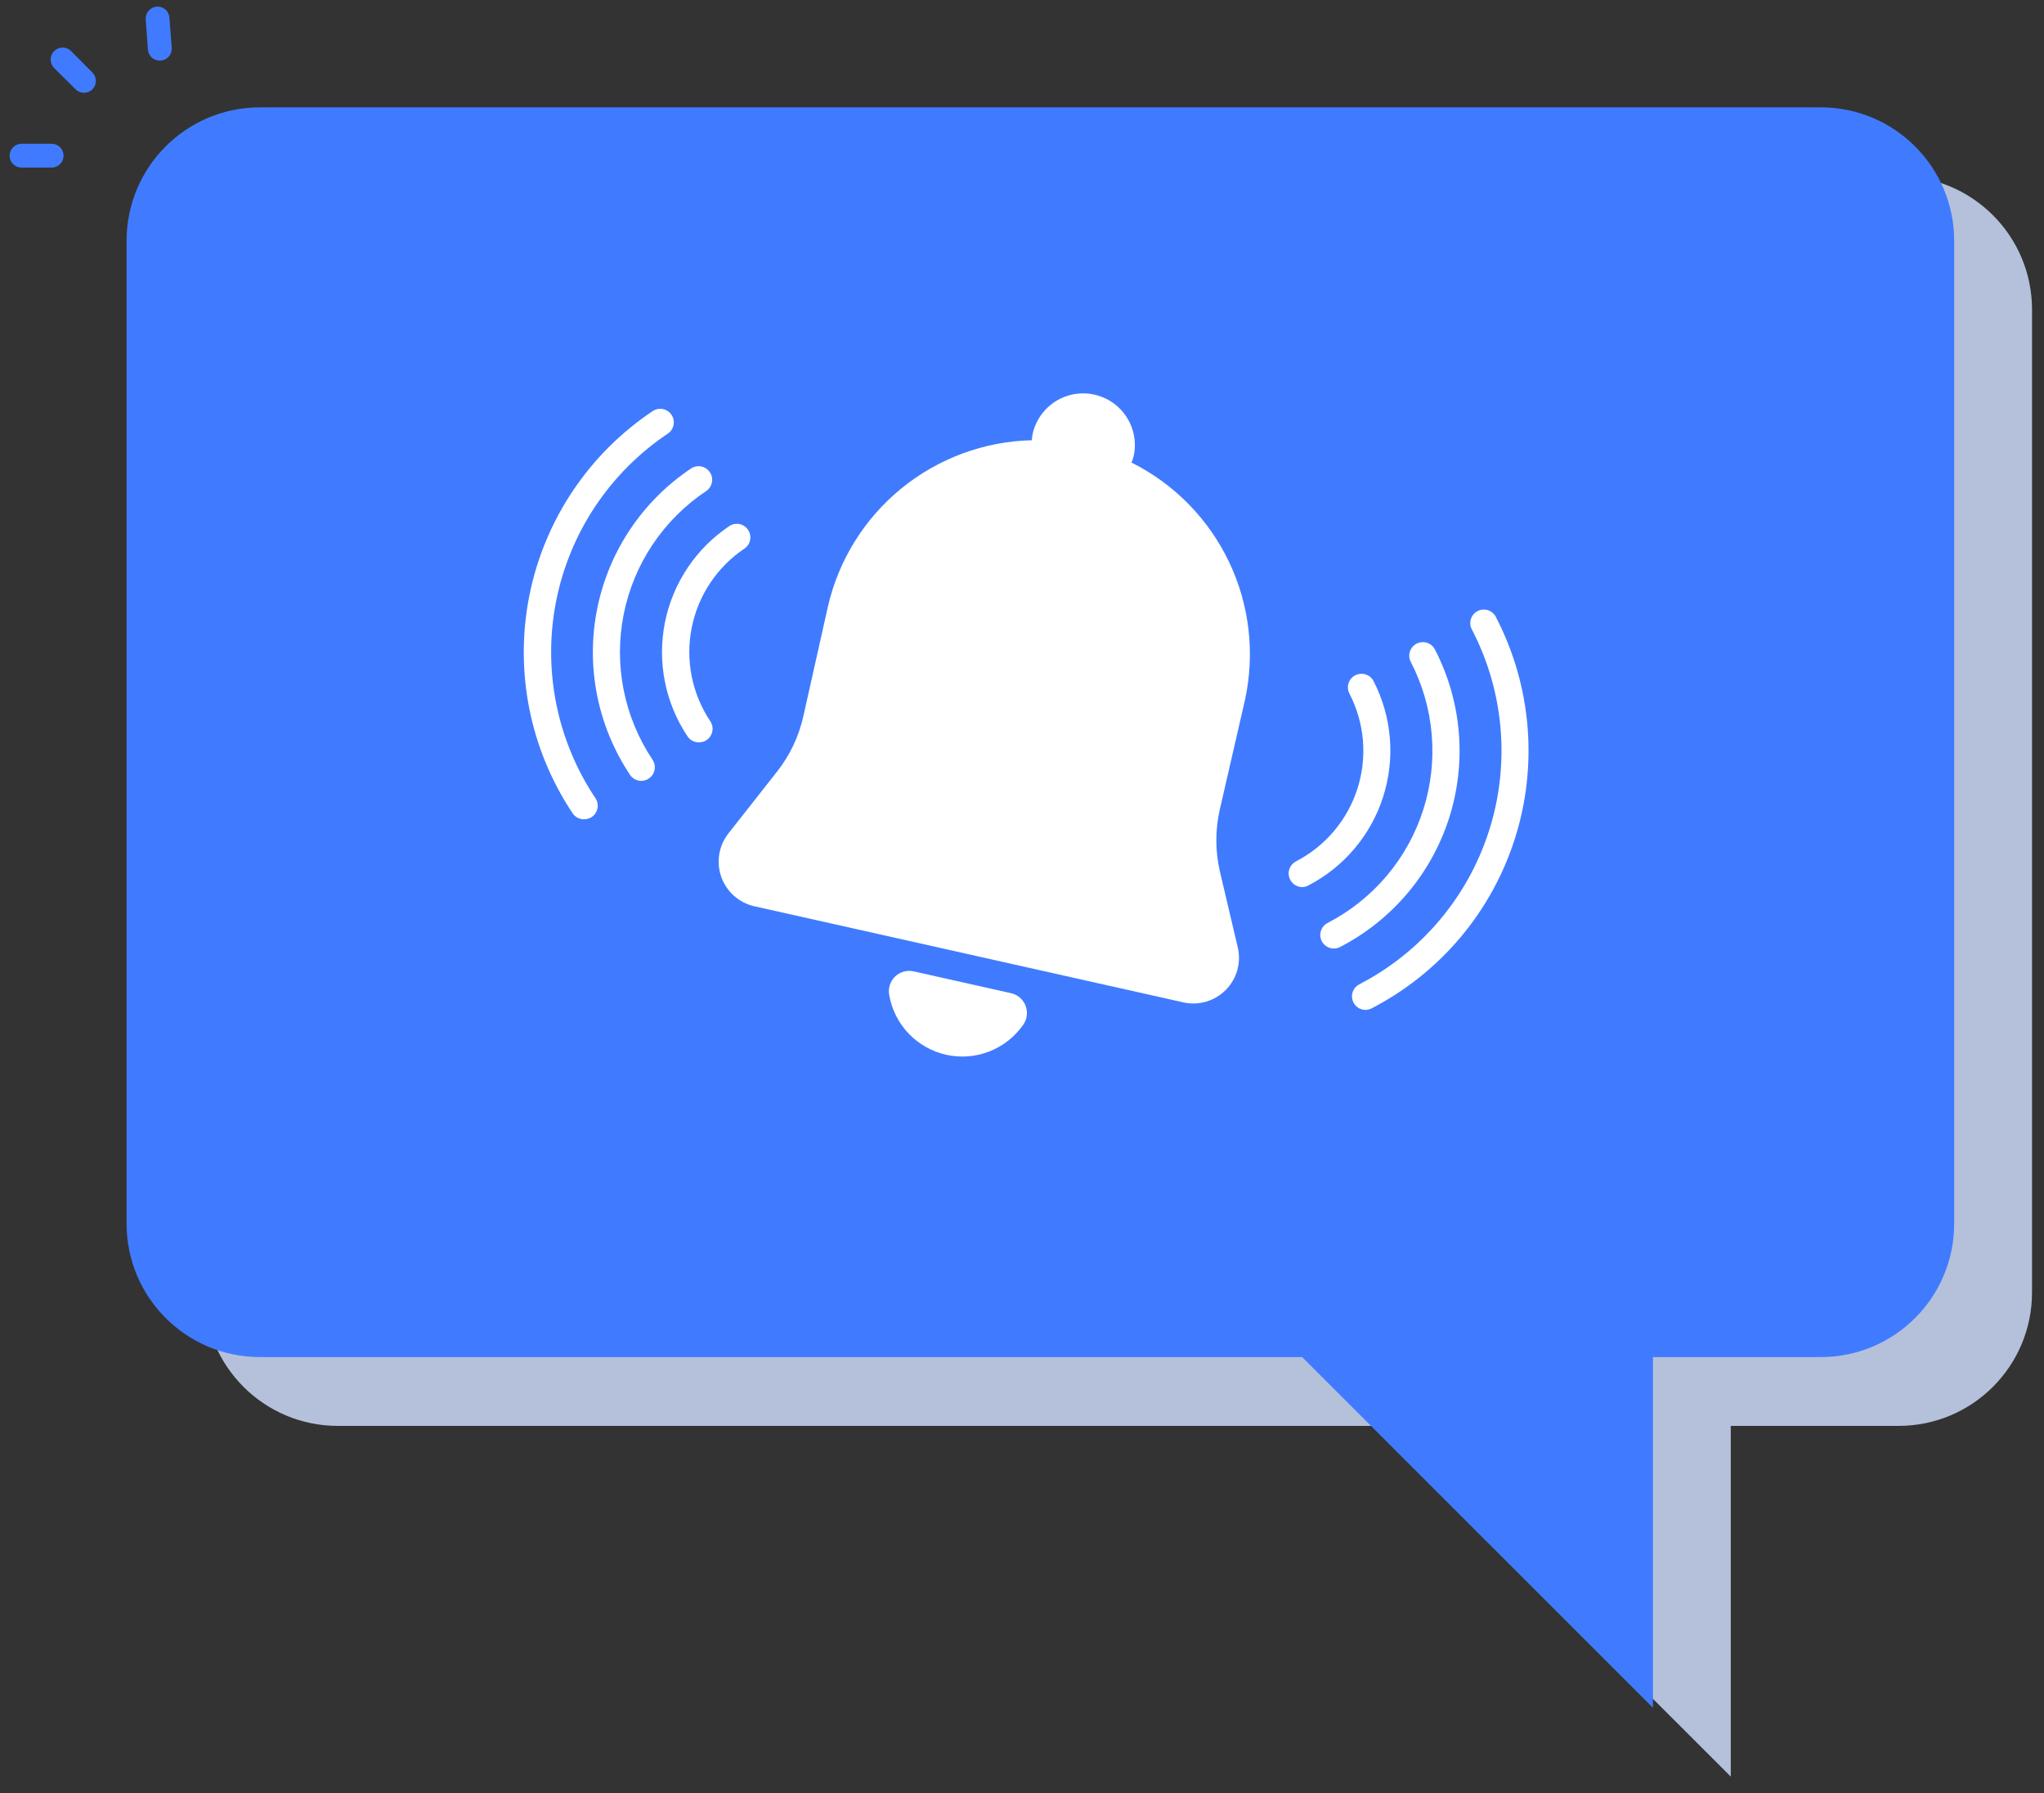 <svg width="114" height="100" viewBox="0 0 114 100" fill="none" xmlns="http://www.w3.org/2000/svg">
<rect x="0" y="0" width="114" height="100" fill="#333333" stroke="none"/>
<path d="M105.89 9.824H18.841C14.731 9.824 11.4 13.156 11.4 17.265V72.085C11.4 76.195 14.731 79.526 18.841 79.526H105.89C110 79.526 113.332 76.195 113.332 72.085V17.265C113.332 13.156 110 9.824 105.89 9.824Z" fill="#B5C1DB"/>
<path d="M69.801 72.364L96.53 99.086V72.364H69.801Z" fill="#B5C1DB"/>
<path d="M4.681 5.175C4.507 5.174 4.34 5.105 4.216 4.982L3.02 3.793C2.895 3.668 2.824 3.498 2.824 3.321C2.824 3.144 2.895 2.975 3.02 2.85C3.145 2.725 3.315 2.654 3.492 2.654C3.669 2.654 3.838 2.725 3.963 2.85L5.153 4.046C5.276 4.17 5.346 4.338 5.346 4.514C5.346 4.69 5.276 4.858 5.153 4.982C5.09 5.044 5.017 5.093 4.936 5.126C4.855 5.159 4.768 5.176 4.681 5.175Z" fill="#407BFF"/>
<path d="M2.88 9.346H1.2C1.023 9.346 0.854 9.276 0.73 9.152C0.605 9.027 0.535 8.858 0.535 8.682C0.535 8.506 0.605 8.337 0.73 8.212C0.854 8.088 1.023 8.018 1.2 8.018H2.88C3.057 8.018 3.226 8.088 3.35 8.212C3.475 8.337 3.545 8.506 3.545 8.682C3.545 8.858 3.475 9.027 3.35 9.152C3.226 9.276 3.057 9.346 2.88 9.346Z" fill="#407BFF"/>
<path d="M8.912 3.38C8.744 3.381 8.581 3.317 8.458 3.202C8.335 3.088 8.26 2.93 8.248 2.762L8.128 1.081C8.122 0.994 8.133 0.906 8.161 0.823C8.188 0.74 8.232 0.664 8.289 0.597C8.347 0.531 8.417 0.477 8.495 0.438C8.573 0.399 8.659 0.376 8.746 0.37C8.921 0.359 9.094 0.418 9.226 0.534C9.358 0.65 9.438 0.813 9.45 0.988L9.577 2.669C9.583 2.757 9.572 2.844 9.544 2.927C9.517 3.01 9.473 3.087 9.415 3.153C9.358 3.219 9.288 3.273 9.21 3.312C9.131 3.351 9.046 3.374 8.959 3.38H8.912Z" fill="#407BFF"/>
<path d="M101.55 5.987H14.501C10.391 5.987 7.06 9.319 7.06 13.429V68.248C7.06 72.358 10.391 75.689 14.501 75.689H101.55C105.66 75.689 108.991 72.358 108.991 68.248V13.429C108.991 9.319 105.66 5.987 101.55 5.987Z" fill="#407BFF"/>
<path d="M65.461 68.527L92.19 95.249V68.527H65.461Z" fill="#407BFF"/>
<path d="M69.038 52.854L68.03 48.574C67.775 47.449 67.775 46.282 68.03 45.157L69.431 39.062C70.004 36.463 69.694 33.747 68.549 31.344C67.404 28.942 65.49 26.99 63.109 25.799C63.154 25.686 63.193 25.572 63.225 25.456C63.308 25.086 63.317 24.704 63.252 24.33C63.187 23.957 63.049 23.6 62.846 23.28C62.643 22.96 62.38 22.683 62.069 22.465C61.76 22.248 61.41 22.093 61.04 22.01C60.67 21.927 60.288 21.918 59.915 21.983C59.541 22.048 59.185 22.186 58.865 22.389C58.545 22.592 58.268 22.856 58.05 23.166C57.832 23.476 57.677 23.826 57.594 24.195C57.569 24.313 57.554 24.433 57.549 24.553C54.889 24.616 52.325 25.564 50.264 27.248C48.203 28.931 46.763 31.255 46.171 33.849L44.805 39.949C44.554 41.072 44.055 42.125 43.343 43.029L40.626 46.482C40.36 46.821 40.184 47.221 40.115 47.646C40.046 48.071 40.085 48.507 40.23 48.913C40.374 49.318 40.619 49.681 40.941 49.966C41.264 50.252 41.653 50.451 42.073 50.545L66.018 55.909C66.437 56 66.871 55.983 67.282 55.861C67.692 55.739 68.065 55.515 68.367 55.211C68.668 54.906 68.887 54.53 69.004 54.118C69.122 53.707 69.133 53.272 69.038 52.854Z" fill="white"/>
<path d="M50.953 54.175C50.771 54.135 50.581 54.14 50.402 54.191C50.222 54.241 50.058 54.335 49.923 54.464C49.789 54.593 49.688 54.754 49.63 54.931C49.572 55.108 49.559 55.297 49.592 55.481C49.729 56.291 50.105 57.041 50.67 57.637C51.236 58.233 51.966 58.647 52.768 58.827C53.57 59.006 54.407 58.943 55.172 58.645C55.938 58.347 56.598 57.828 57.068 57.154C57.175 57.002 57.243 56.826 57.267 56.642C57.29 56.457 57.267 56.27 57.201 56.096C57.135 55.922 57.027 55.767 56.887 55.645C56.746 55.523 56.578 55.437 56.397 55.395L50.953 54.175Z" fill="white"/>
<path d="M32.564 45.693C32.439 45.694 32.316 45.663 32.206 45.604C32.096 45.545 32.002 45.46 31.934 45.355C29.553 41.788 28.686 37.421 29.525 33.215C30.364 29.009 32.839 25.308 36.406 22.927C36.573 22.816 36.777 22.776 36.974 22.816C37.17 22.855 37.343 22.972 37.454 23.139C37.565 23.306 37.605 23.51 37.565 23.707C37.526 23.904 37.409 24.076 37.242 24.187C34.013 26.35 31.775 29.706 31.019 33.518C30.262 37.33 31.05 41.287 33.209 44.518C33.321 44.685 33.362 44.889 33.323 45.085C33.284 45.282 33.169 45.455 33.003 45.567C32.873 45.652 32.72 45.696 32.564 45.693Z" fill="white"/>
<path d="M35.763 43.552C35.639 43.551 35.517 43.52 35.408 43.461C35.299 43.402 35.206 43.317 35.138 43.214C33.325 40.497 32.666 37.171 33.304 33.968C33.942 30.764 35.825 27.945 38.54 26.13C38.623 26.074 38.716 26.036 38.814 26.017C38.911 25.997 39.012 25.997 39.109 26.017C39.207 26.036 39.3 26.074 39.382 26.13C39.465 26.185 39.536 26.256 39.592 26.339C39.647 26.422 39.685 26.514 39.705 26.612C39.724 26.71 39.724 26.81 39.705 26.908C39.685 27.005 39.647 27.098 39.591 27.181C39.536 27.264 39.465 27.335 39.382 27.39C36.999 28.98 35.345 31.452 34.785 34.262C34.224 37.072 34.803 39.989 36.393 42.372C36.504 42.539 36.545 42.743 36.507 42.939C36.468 43.136 36.353 43.309 36.186 43.421C36.061 43.505 35.914 43.55 35.763 43.552Z" fill="white"/>
<path d="M38.971 41.402C38.847 41.403 38.725 41.373 38.616 41.315C38.507 41.257 38.414 41.172 38.346 41.069C37.728 40.145 37.299 39.107 37.083 38.016C36.867 36.925 36.868 35.802 37.086 34.712C37.304 33.621 37.735 32.585 38.354 31.661C38.974 30.737 39.769 29.945 40.695 29.329C40.861 29.225 41.062 29.191 41.253 29.232C41.445 29.273 41.613 29.387 41.722 29.55C41.831 29.713 41.873 29.911 41.838 30.104C41.804 30.297 41.696 30.469 41.537 30.584C40.777 31.091 40.125 31.742 39.618 32.502C39.11 33.261 38.757 34.112 38.579 35.008C38.4 35.903 38.4 36.825 38.578 37.721C38.756 38.617 39.109 39.468 39.616 40.228C39.726 40.395 39.767 40.598 39.728 40.794C39.689 40.99 39.575 41.164 39.41 41.276C39.279 41.362 39.127 41.406 38.971 41.402Z" fill="white"/>
<path d="M76.158 56.325C75.989 56.325 75.825 56.268 75.692 56.163C75.56 56.059 75.466 55.912 75.426 55.748C75.385 55.584 75.402 55.411 75.472 55.257C75.541 55.103 75.661 54.977 75.811 54.899C79.264 53.114 81.868 50.031 83.05 46.327C84.232 42.624 83.894 38.602 82.112 35.147C82.058 35.059 82.022 34.96 82.008 34.857C81.994 34.754 82.001 34.649 82.029 34.549C82.057 34.449 82.106 34.356 82.171 34.275C82.237 34.195 82.319 34.129 82.411 34.081C82.504 34.033 82.605 34.005 82.708 33.999C82.812 33.992 82.916 34.007 83.014 34.042C83.112 34.077 83.201 34.132 83.277 34.204C83.352 34.275 83.412 34.361 83.453 34.457C84.427 36.345 85.019 38.406 85.195 40.523C85.372 42.64 85.13 44.771 84.483 46.794C83.836 48.817 82.797 50.693 81.425 52.315C80.052 53.936 78.374 55.272 76.486 56.245C76.384 56.294 76.272 56.322 76.158 56.325Z" fill="white"/>
<path d="M74.389 52.903C74.22 52.903 74.055 52.846 73.923 52.741C73.79 52.637 73.696 52.491 73.656 52.326C73.616 52.162 73.632 51.989 73.702 51.835C73.772 51.681 73.891 51.555 74.041 51.477C75.302 50.826 76.423 49.934 77.339 48.85C78.256 47.766 78.949 46.512 79.38 45.16C79.812 43.808 79.972 42.384 79.852 40.969C79.733 39.555 79.336 38.178 78.684 36.918C78.591 36.739 78.574 36.532 78.635 36.34C78.696 36.149 78.83 35.989 79.009 35.897C79.187 35.805 79.395 35.787 79.587 35.848C79.778 35.909 79.937 36.044 80.03 36.222C80.773 37.659 81.225 39.229 81.361 40.841C81.497 42.453 81.314 44.076 80.823 45.617C80.331 47.158 79.541 48.588 78.496 49.823C77.452 51.059 76.174 52.076 74.737 52.818C74.629 52.875 74.51 52.904 74.389 52.903Z" fill="white"/>
<path d="M72.62 49.477C72.452 49.474 72.289 49.415 72.157 49.31C72.026 49.205 71.933 49.059 71.893 48.895C71.853 48.731 71.869 48.559 71.938 48.405C72.006 48.251 72.124 48.125 72.273 48.045C73.084 47.627 73.805 47.054 74.395 46.357C74.985 45.66 75.431 44.854 75.709 43.984C75.987 43.115 76.09 42.199 76.013 41.289C75.937 40.38 75.681 39.494 75.262 38.684C75.17 38.505 75.152 38.297 75.213 38.106C75.274 37.914 75.409 37.755 75.587 37.663C75.766 37.571 75.973 37.553 76.165 37.614C76.356 37.675 76.516 37.809 76.608 37.988C77.634 39.984 77.826 42.306 77.141 44.444C76.457 46.582 74.953 48.361 72.958 49.391C72.854 49.445 72.738 49.474 72.62 49.477Z" fill="white"/>
</svg>
